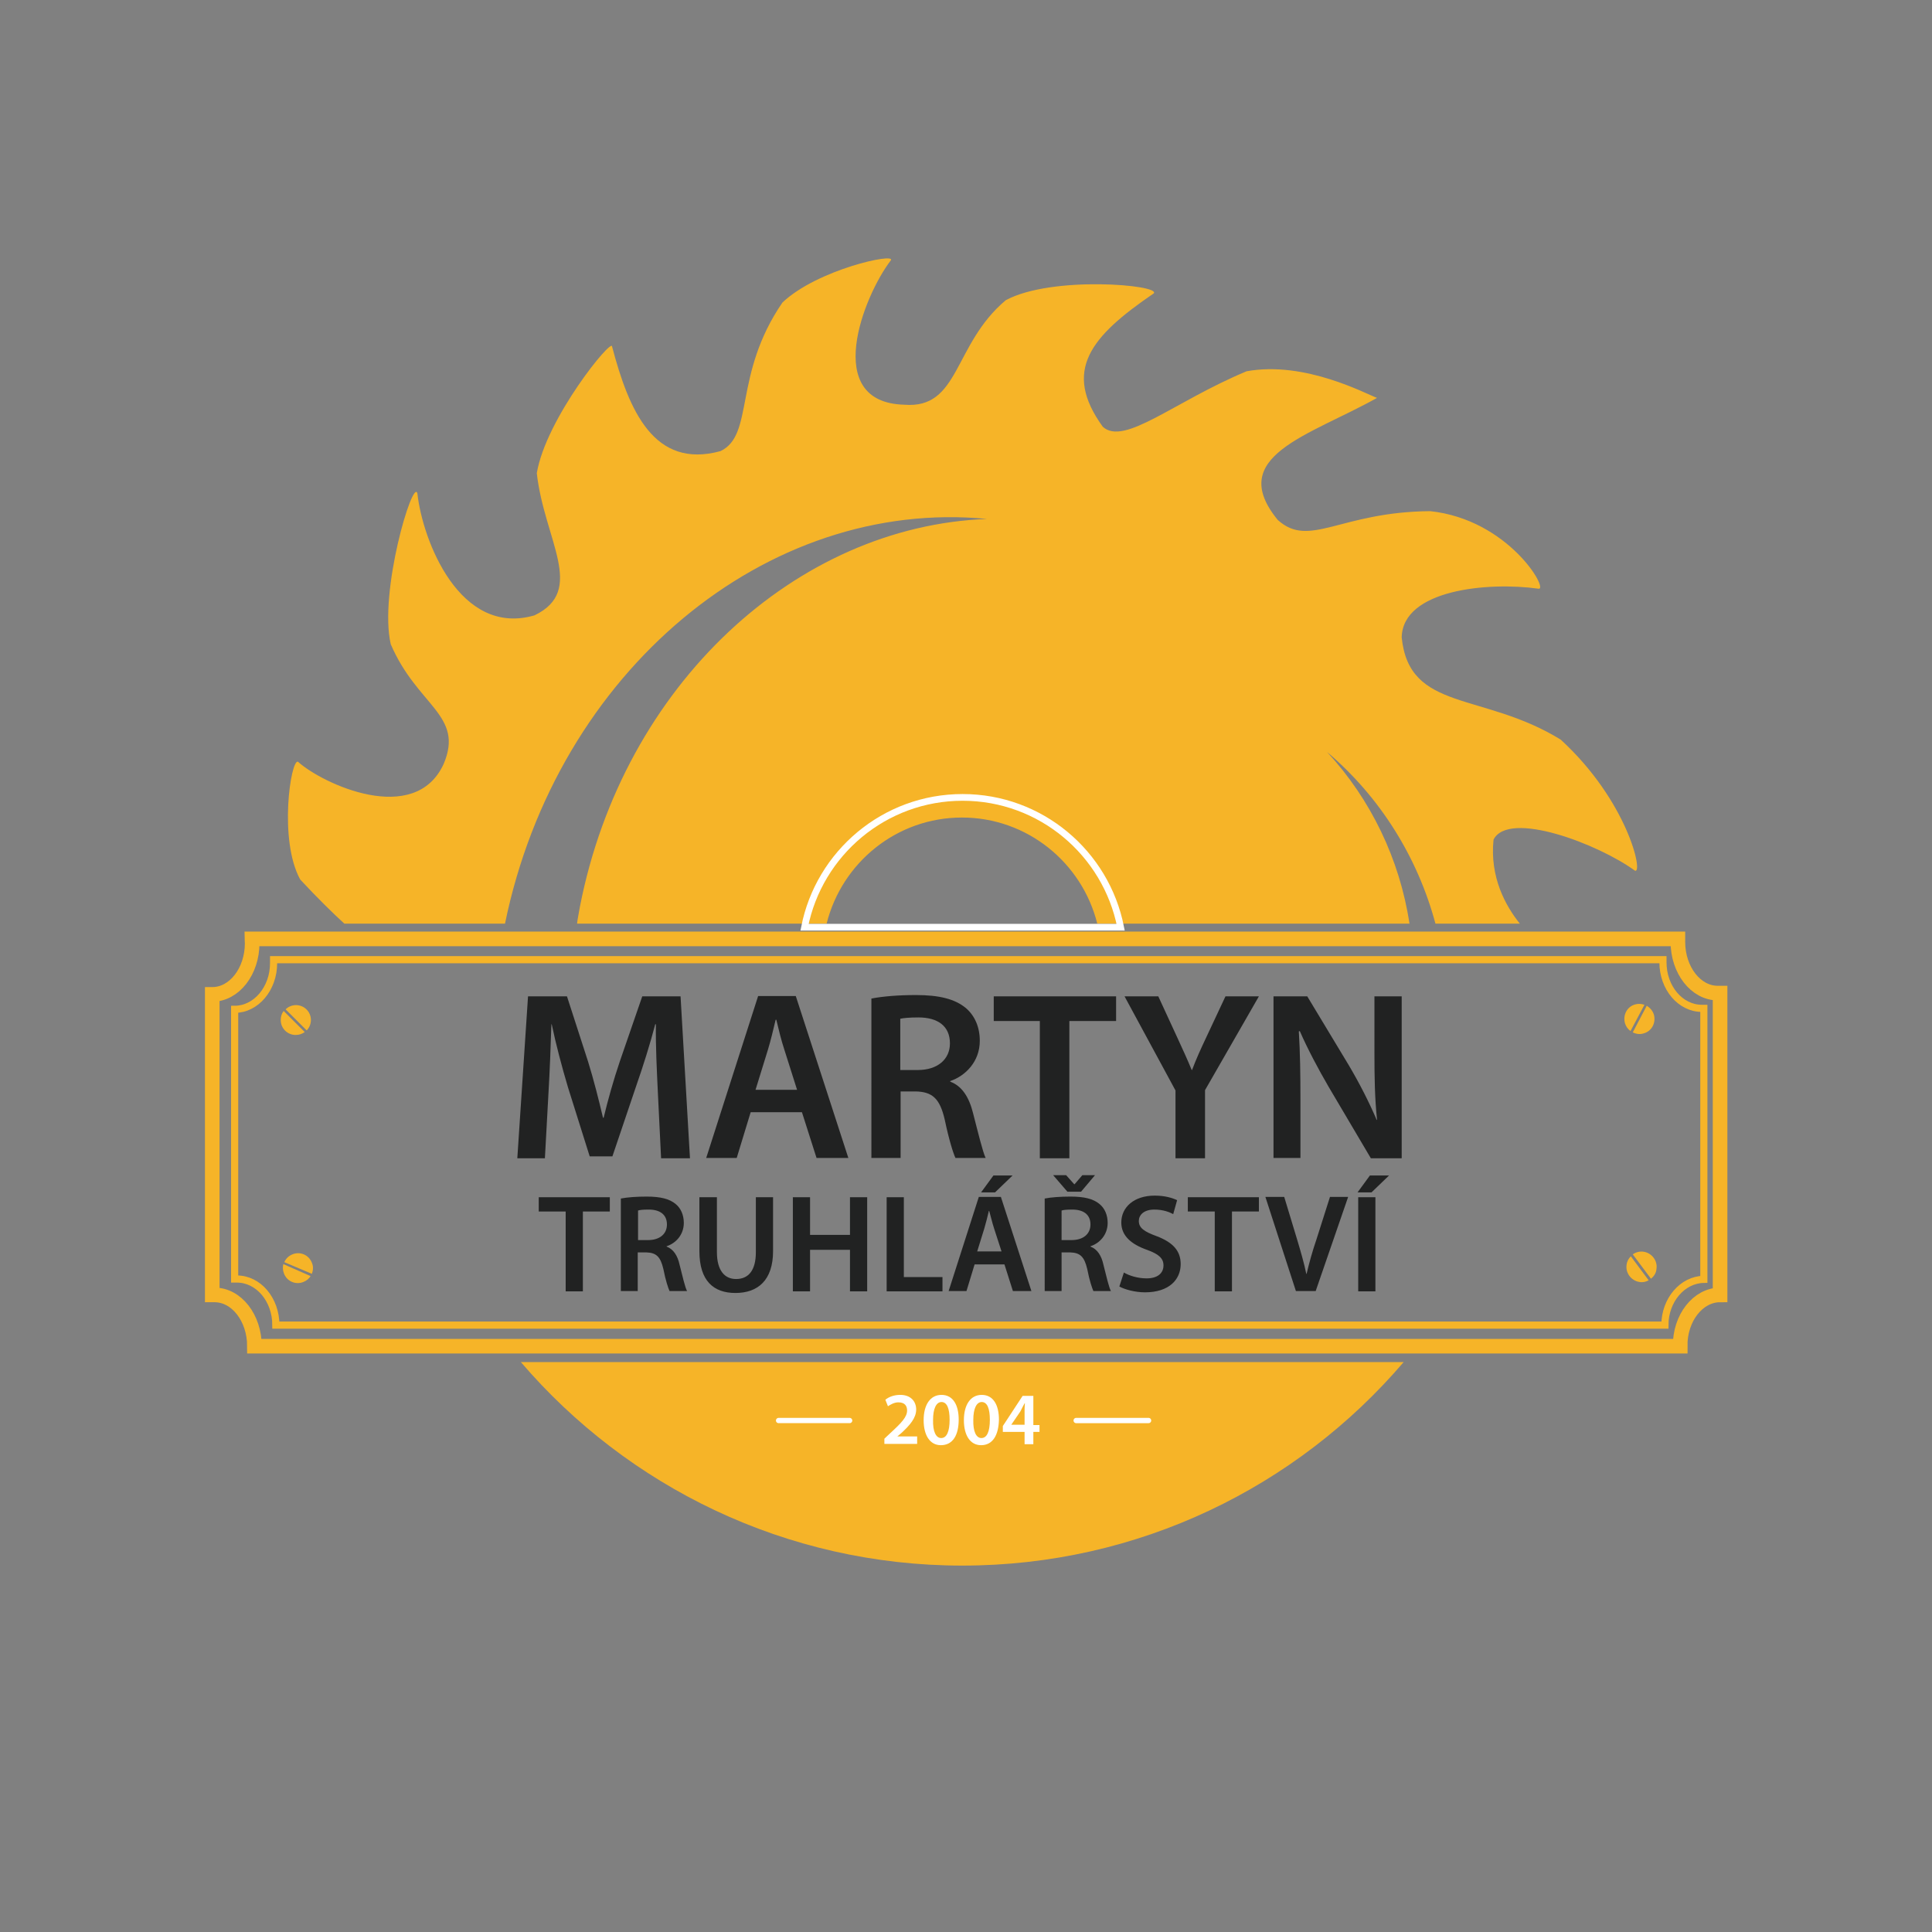 <?xml version="1.0" encoding="utf-8"?>
<!-- Generator: Adobe Illustrator 22.0.0, SVG Export Plug-In . SVG Version: 6.00 Build 0)  -->
<svg version="1.1" id="Layer_1" xmlns="http://www.w3.org/2000/svg" xmlns:xlink="http://www.w3.org/1999/xlink" x="0px" y="0px"
	 viewBox="0 0 595.3 595.3" style="enable-background:new 0 0 595.3 595.3;" xml:space="preserve">
<rect x="0" y="0" width="595.3" height="595.3" fill="#808080" stroke="none"/>
<style type="text/css">
	.Arched_x0020_Green{fill:url(#SVGID_1_);stroke:#FFFFFF;stroke-width:0.25;stroke-miterlimit:1;}
	.st0{fill:none;stroke:#F6B428;stroke-width:4.5;stroke-miterlimit:10;}
	.st1{fill:none;stroke:#F6B428;stroke-width:2.2;stroke-miterlimit:10;}
	.st2{fill:#212222;}
	.st3{fill:#F6B428;}
	.st4{fill:none;stroke:#FFFFFF;stroke-width:1.623;stroke-linecap:round;}
	.st5{fill:none;stroke:#FFFFFF;stroke-width:1.635;stroke-linecap:round;}
	.st6{fill:none;stroke:#FFFFFF;stroke-width:2.069;}
	.st7{fill:#FFFFFF;}
</style>
<linearGradient id="SVGID_1_" gradientUnits="userSpaceOnUse" x1="0" y1="595.28" x2="0.707" y2="594.573">
	<stop  offset="0" style="stop-color:#1EAB4B"/>
	<stop  offset="0.983" style="stop-color:#19361A"/>
</linearGradient>
<path class="st0" d="M530,399v-93c-0.2,0-0.4,0-0.7,0c-6.8,0-12.3-7.1-12.3-15.8c0-0.3,0-0.6,0-0.9H77.6c0,0.4,0.1,0.8,0.1,1.3
	c0,8.7-5.5,15.8-12.3,15.8c0,0,0,0,0,0l0,92.6c0.2,0,0.4,0,0.7,0c6.8,0,12.3,7.1,12.3,15.8h439.3C517.6,406.1,523.2,399,530,399z"/>
<path class="st1" d="M525,394.2v-83.5c-0.2,0-0.4,0-0.6,0c-6.6,0-12-6.3-12-14.2c0-0.3,0-0.5,0-0.8H84.3c0,0.4,0,0.8,0,1.1
	c0,7.8-5.4,14.2-12,14.2c0,0,0,0,0,0v83.1c0.2,0,0.4,0,0.7,0c6.6,0,12,6.3,12,14.2h428C513,400.6,518.4,394.3,525,394.2z"/>
<g>
	<path class="st2" d="M202.7,336.5c-0.3-6.4-0.7-14.1-0.6-20.9h-0.2c-1.6,6.1-3.7,12.8-5.9,19.1l-7.3,21.6h-7l-6.7-21.3
		c-1.9-6.4-3.7-13.2-5-19.4h-0.1c-0.2,6.5-0.5,14.4-0.9,21.2l-1.1,20.1h-8.5l3.3-49.9h12l6.5,20.1c1.8,5.8,3.3,11.8,4.6,17.3h0.2
		c1.3-5.4,3-11.5,5-17.4l6.9-20h11.8l2.9,49.9h-8.9L202.7,336.5z"/>
	<path class="st2" d="M231.3,342.7l-4.3,14.1h-9.4l16-49.9h11.6l16.2,49.9h-9.8l-4.5-14.1H231.3z M245.6,335.8l-3.9-12.3
		c-1-3-1.8-6.4-2.5-9.3H239c-0.7,2.9-1.5,6.4-2.4,9.3l-3.8,12.3H245.6z"/>
	<path class="st2" d="M268.4,307.7c3.5-0.7,8.5-1.1,13.8-1.1c7.2,0,12,1.2,15.4,4c2.7,2.3,4.3,5.8,4.3,10.1c0,6.4-4.4,10.8-9.1,12.4
		v0.2c3.6,1.3,5.8,4.8,7,9.6c1.6,6.2,3,12,3.9,13.9h-9.3c-0.7-1.5-2-5.6-3.3-11.8c-1.5-6.5-3.8-8.6-9-8.7h-4.6v20.5h-9V307.7z
		 M277.4,329.7h5.4c6.1,0,9.9-3.3,9.9-8.2c0-5.4-3.8-8-9.7-8c-2.9,0-4.7,0.2-5.6,0.4V329.7z"/>
	<path class="st2" d="M320.4,314.6h-14.2V307h37.7v7.6h-14.4v42.3h-9.1V314.6z"/>
	<path class="st2" d="M362.2,356.8V336L346.5,307h10.4l5.9,12.8c1.7,3.7,3,6.5,4.4,9.9h0.1c1.2-3.2,2.6-6.3,4.3-9.9l6-12.8h10.3
		l-16.6,28.9v21H362.2z"/>
	<path class="st2" d="M392.4,356.8V307h10.4l12.9,21.4c3.3,5.6,6.2,11.3,8.5,16.7l0.1-0.1c-0.7-6.6-0.8-13-0.8-20.6V307h8.4v49.9
		h-9.5l-13-22c-3.2-5.5-6.4-11.5-8.9-17.2l-0.3,0.1c0.4,6.4,0.5,13,0.5,21.2v17.8H392.4z"/>
	<path class="st2" d="M174.3,373.3h-8.3v-4.4h21.9v4.4h-8.3v24.6h-5.3V373.3z"/>
	<path class="st2" d="M191.3,369.3c2-0.4,4.9-0.6,8-0.6c4.2,0,7,0.7,8.9,2.3c1.6,1.3,2.5,3.4,2.5,5.8c0,3.7-2.5,6.3-5.3,7.2v0.1
		c2.1,0.8,3.4,2.8,4,5.6c0.9,3.6,1.7,7,2.3,8.1h-5.4c-0.4-0.9-1.2-3.2-1.9-6.8c-0.9-3.8-2.2-5-5.2-5.1h-2.7v11.9h-5.2V369.3z
		 M196.6,382.1h3.1c3.6,0,5.8-1.9,5.8-4.8c0-3.1-2.2-4.6-5.6-4.6c-1.7,0-2.8,0.1-3.3,0.3V382.1z"/>
	<path class="st2" d="M220.9,368.9v16.9c0,5.7,2.4,8.3,5.9,8.3c3.8,0,6.1-2.6,6.1-8.3v-16.9h5.3v16.6c0,8.9-4.6,12.9-11.6,12.9
		c-6.7,0-11.1-3.7-11.1-12.9v-16.6H220.9z"/>
	<path class="st2" d="M249.6,368.9v11.6h12.3v-11.6h5.3v29h-5.3v-12.8h-12.3v12.8h-5.3v-29H249.6z"/>
	<path class="st2" d="M273.2,368.9h5.3v24.6h11.9v4.4h-17.2V368.9z"/>
	<path class="st2" d="M300.3,389.6l-2.5,8.2h-5.5l9.3-29h6.8l9.4,29h-5.7l-2.6-8.2H300.3z M308.6,385.6l-2.3-7.1
		c-0.6-1.8-1-3.7-1.5-5.4h-0.1c-0.4,1.7-0.9,3.7-1.4,5.4l-2.2,7.1H308.6z M312,362.2l-5.4,5.2h-4.3l3.8-5.2H312z"/>
	<path class="st2" d="M321.9,369.3c2-0.4,4.9-0.6,8-0.6c4.2,0,7,0.7,8.9,2.3c1.6,1.3,2.5,3.4,2.5,5.8c0,3.7-2.5,6.3-5.3,7.2v0.1
		c2.1,0.8,3.4,2.8,4,5.6c0.9,3.6,1.7,7,2.3,8.1h-5.4c-0.4-0.9-1.2-3.2-1.9-6.8c-0.9-3.8-2.2-5-5.2-5.1h-2.7v11.9h-5.2V369.3z
		 M328.9,367.2l-4.4-5.1h4l2.5,2.8h0.1l2.4-2.8h3.9l-4.3,5.1H328.9z M327.1,382.1h3.1c3.6,0,5.8-1.9,5.8-4.8c0-3.1-2.2-4.6-5.6-4.6
		c-1.7,0-2.8,0.1-3.3,0.3V382.1z"/>
	<path class="st2" d="M346.3,392.1c1.7,1,4.3,1.8,7,1.8c3.4,0,5.2-1.6,5.2-4c0-2.2-1.5-3.5-5.1-4.8c-4.8-1.7-7.9-4.3-7.9-8.4
		c0-4.8,4-8.3,10.3-8.3c3.1,0,5.4,0.7,6.9,1.4l-1.2,4.3c-1.1-0.6-3.1-1.4-5.8-1.4c-3.4,0-4.8,1.8-4.8,3.5c0,2.2,1.7,3.3,5.5,4.7
		c5,1.9,7.4,4.5,7.4,8.6c0,4.7-3.5,8.7-11,8.7c-3.1,0-6.3-0.9-7.9-1.8L346.3,392.1z"/>
	<path class="st2" d="M374.2,373.3H366v-4.4h21.9v4.4h-8.3v24.6h-5.3V373.3z"/>
	<path class="st2" d="M399.3,397.8l-9.4-29h5.8l4,13.2c1.1,3.7,2.1,7.1,2.8,10.5h0.1c0.8-3.4,1.8-7,3-10.5l4.2-13.2h5.6l-10,29
		H399.3z"/>
	<path class="st2" d="M428,362.2l-5.4,5.2h-4.3l3.8-5.2H428z M423.8,368.9v29h-5.3v-29H423.8z"/>
</g>
<g>
	<path class="st3" d="M94.5,317.5c0.8-0.8,1.3-2,1.3-3.2c0-2.6-2.1-4.6-4.6-4.6c-1.2,0-2.4,0.5-3.2,1.3L94.5,317.5z"/>
	<path class="st3" d="M87.4,311.5c-0.6,0.8-0.9,1.7-0.9,2.8c0,2.6,2.1,4.6,4.6,4.6c1,0,2-0.3,2.8-0.9L87.4,311.5z"/>
</g>
<g>
	<path class="st3" d="M96.1,392.5c0.4-1.1,0.5-2.3,0-3.4c-0.9-2.4-3.6-3.6-6-2.6c-1.2,0.5-2,1.3-2.5,2.4L96.1,392.5z"/>
	<path class="st3" d="M87.3,389.5c-0.2,0.9-0.2,1.9,0.2,2.9c0.9,2.4,3.6,3.6,6,2.6c1-0.4,1.7-1,2.2-1.8L87.3,389.5z"/>
</g>
<g>
	<path class="st3" d="M503.1,318.1c1,0.5,2.2,0.7,3.4,0.3c2.5-0.7,3.8-3.3,3.1-5.8c-0.4-1.2-1.2-2.1-2.2-2.7L503.1,318.1z"/>
	<path class="st3" d="M506.7,309.6c-0.9-0.3-1.9-0.4-2.9-0.1c-2.5,0.7-3.8,3.3-3.1,5.8c0.3,1,0.9,1.8,1.7,2.4L506.7,309.6z"/>
</g>
<g>
	<path class="st3" d="M508.7,394c0.9-0.7,1.6-1.7,1.7-3c0.4-2.5-1.4-4.9-3.9-5.3c-1.2-0.2-2.4,0.1-3.4,0.8L508.7,394z"/>
	<path class="st3" d="M502.5,387.1c-0.7,0.7-1.2,1.6-1.3,2.6c-0.4,2.5,1.4,4.9,3.9,5.3c1,0.2,2,0,2.9-0.5L502.5,387.1z"/>
</g>
<g>
	<path class="st3" d="M435.9,415.7c0.4-0.4,0.7-0.9,1.1-1.3H156.1c0.4,0.5,0.7,0.9,1.1,1.3H435.9z"/>
	<path class="st3" d="M321.8,435.1c-2,0-3.4,1.8-3.4,4.3c0,2.1,1.2,3.8,3.4,3.8c1.6,0,2.8-0.8,3.4-1.7c0.1-0.3,0.2-0.6,0.2-1.2
		C325.4,437.5,324.3,435.1,321.8,435.1z"/>
	<path class="st3" d="M160.5,419.7c32.8,38.3,81.6,62.7,136,62.7c54.4,0,103.2-24.3,136-62.7H160.5z"/>
</g>
<g>
	<path class="st3" d="M177.5,288c-0.1,1-0.3,1.9-0.4,2.9h76.7c0.1-1,0.2-1.9,0.4-2.9H177.5z"/>
	<path class="st3" d="M480.9,227.9c-24-14.8-46.7-8.5-49-31.5c0.3-14.7,26.5-17.2,42.2-15c3.1,0.3-9.3-21.3-33.4-23.9
		c-27.8,0.2-37.2,11.6-47,2.7c-16.1-19.7,9.7-25.9,30.6-37.6c-3.2-1.1-22.1-11.5-40.2-8.2c-22.5,9.4-37.7,23.1-44.3,17.1
		c-12.5-17.3-3.8-27.8,15.7-41.1c2.3-2.6-31.3-5.6-45.6,2.1c-16.3,13.7-14.1,33.6-31.3,32.2c-25.5-0.7-12.5-33.6-4.1-44.5
		c1.6-2.4-22.6,2.8-33.4,13c-15.3,22.3-8.6,40.8-19.1,45.8c-20.5,5.6-28.2-12.5-33.4-32.2c0.1-3-20.4,22.2-23.2,39
		c2.3,20.6,15.3,36.1-0.7,43.8c-23,6.7-34.5-23-36.1-37.6c-1.4-4.7-11.9,30.4-8.2,46.5c8.2,19.1,22.7,21.8,16.3,36.9
		c-8.9,19.4-37.4,6.1-44.9-0.7c-2.2-0.8-6,24.1,0.7,36.3c5.3,5.7,10,10.3,13.6,13.6h49.5c16-77.9,80.7-131.3,148.5-124.7
		c-58.7,2.2-112,51-125.4,119.4c-0.3,1.8-0.7,3.6-0.9,5.3h76.9c4.7-18.8,21.6-32.7,41.7-32.7c20.1,0,37,13.9,41.7,32.7h96.2
		c-3-19.8-11.9-38.3-25.4-52.9c16.3,13.8,27.9,32.4,33.4,52.9h26c-4.4-5.5-9.3-14.3-8.1-25.9c4.7-9.2,32.4,1.4,43.6,9.6
		C506.4,269.1,501.4,246.7,480.9,227.9z"/>
	<path class="st3" d="M110,288c2.1,1.9,3.2,2.9,3.2,2.9h41.4c0.2-1,0.3-1.9,0.5-2.9H110z"/>
	<path class="st3" d="M471.6,288h-28.2c0.2,1,0.5,1.9,0.7,2.9h30.7C474.8,290.8,473.4,289.9,471.6,288z"/>
	<path class="st3" d="M339,288c0.2,0.9,0.3,1.9,0.4,2.9h95.9c-0.1-1-0.2-1.9-0.3-2.9H339z"/>
</g>
<line class="st4" x1="239.9" y1="437.7" x2="261.8" y2="437.7"/>
<line class="st5" x1="331.6" y1="437.7" x2="353.9" y2="437.7"/>
<path class="st6" d="M345.3,285.7c-4.5-22.8-24.6-40-48.7-40c-24.1,0-44.2,17.2-48.7,40H345.3z"/>
<g>
	<path class="st7" d="M272.5,445v-1.7l1.8-1.7c3.5-3.2,5.2-5,5.2-7c0-1.4-0.7-2.5-2.7-2.5c-1.3,0-2.4,0.7-3.2,1.2l-0.8-2
		c1.1-0.9,2.7-1.5,4.6-1.5c3.3,0,4.9,2.1,4.9,4.5c0,2.6-1.9,4.8-4.5,7.2l-1.3,1.1v0h6.1v2.3H272.5z"/>
	<path class="st7" d="M289.9,445.3c-3.4,0-5.3-3.1-5.3-7.7c0-4.7,2-7.8,5.5-7.8c3.6,0,5.3,3.2,5.3,7.6
		C295.4,442.2,293.6,445.3,289.9,445.3L289.9,445.3z M290,443.1c1.7,0,2.6-2,2.6-5.6c0-3.5-0.8-5.5-2.5-5.5c-1.6,0-2.6,2-2.6,5.5
		C287.4,441.1,288.4,443.1,290,443.1L290,443.1z"/>
	<path class="st7" d="M302.3,445.3c-3.4,0-5.3-3.1-5.3-7.7c0-4.7,2-7.8,5.5-7.8c3.6,0,5.3,3.2,5.3,7.6
		C307.7,442.2,305.9,445.3,302.3,445.3L302.3,445.3z M302.4,443.1c1.7,0,2.6-2,2.6-5.6c0-3.5-0.8-5.5-2.5-5.5c-1.6,0-2.6,2-2.6,5.5
		C299.8,441.1,300.8,443.1,302.4,443.1L302.4,443.1z"/>
	<path class="st7" d="M315.7,445v-3.8H309v-1.8l6.1-9.3h3.3v9h1.9v2.1h-1.9v3.8H315.7z M315.7,439.1V435c0-0.9,0-1.7,0.1-2.6h-0.1
		c-0.5,0.9-0.9,1.7-1.3,2.5l-2.8,4.1v0H315.7z"/>
</g>
</svg>
